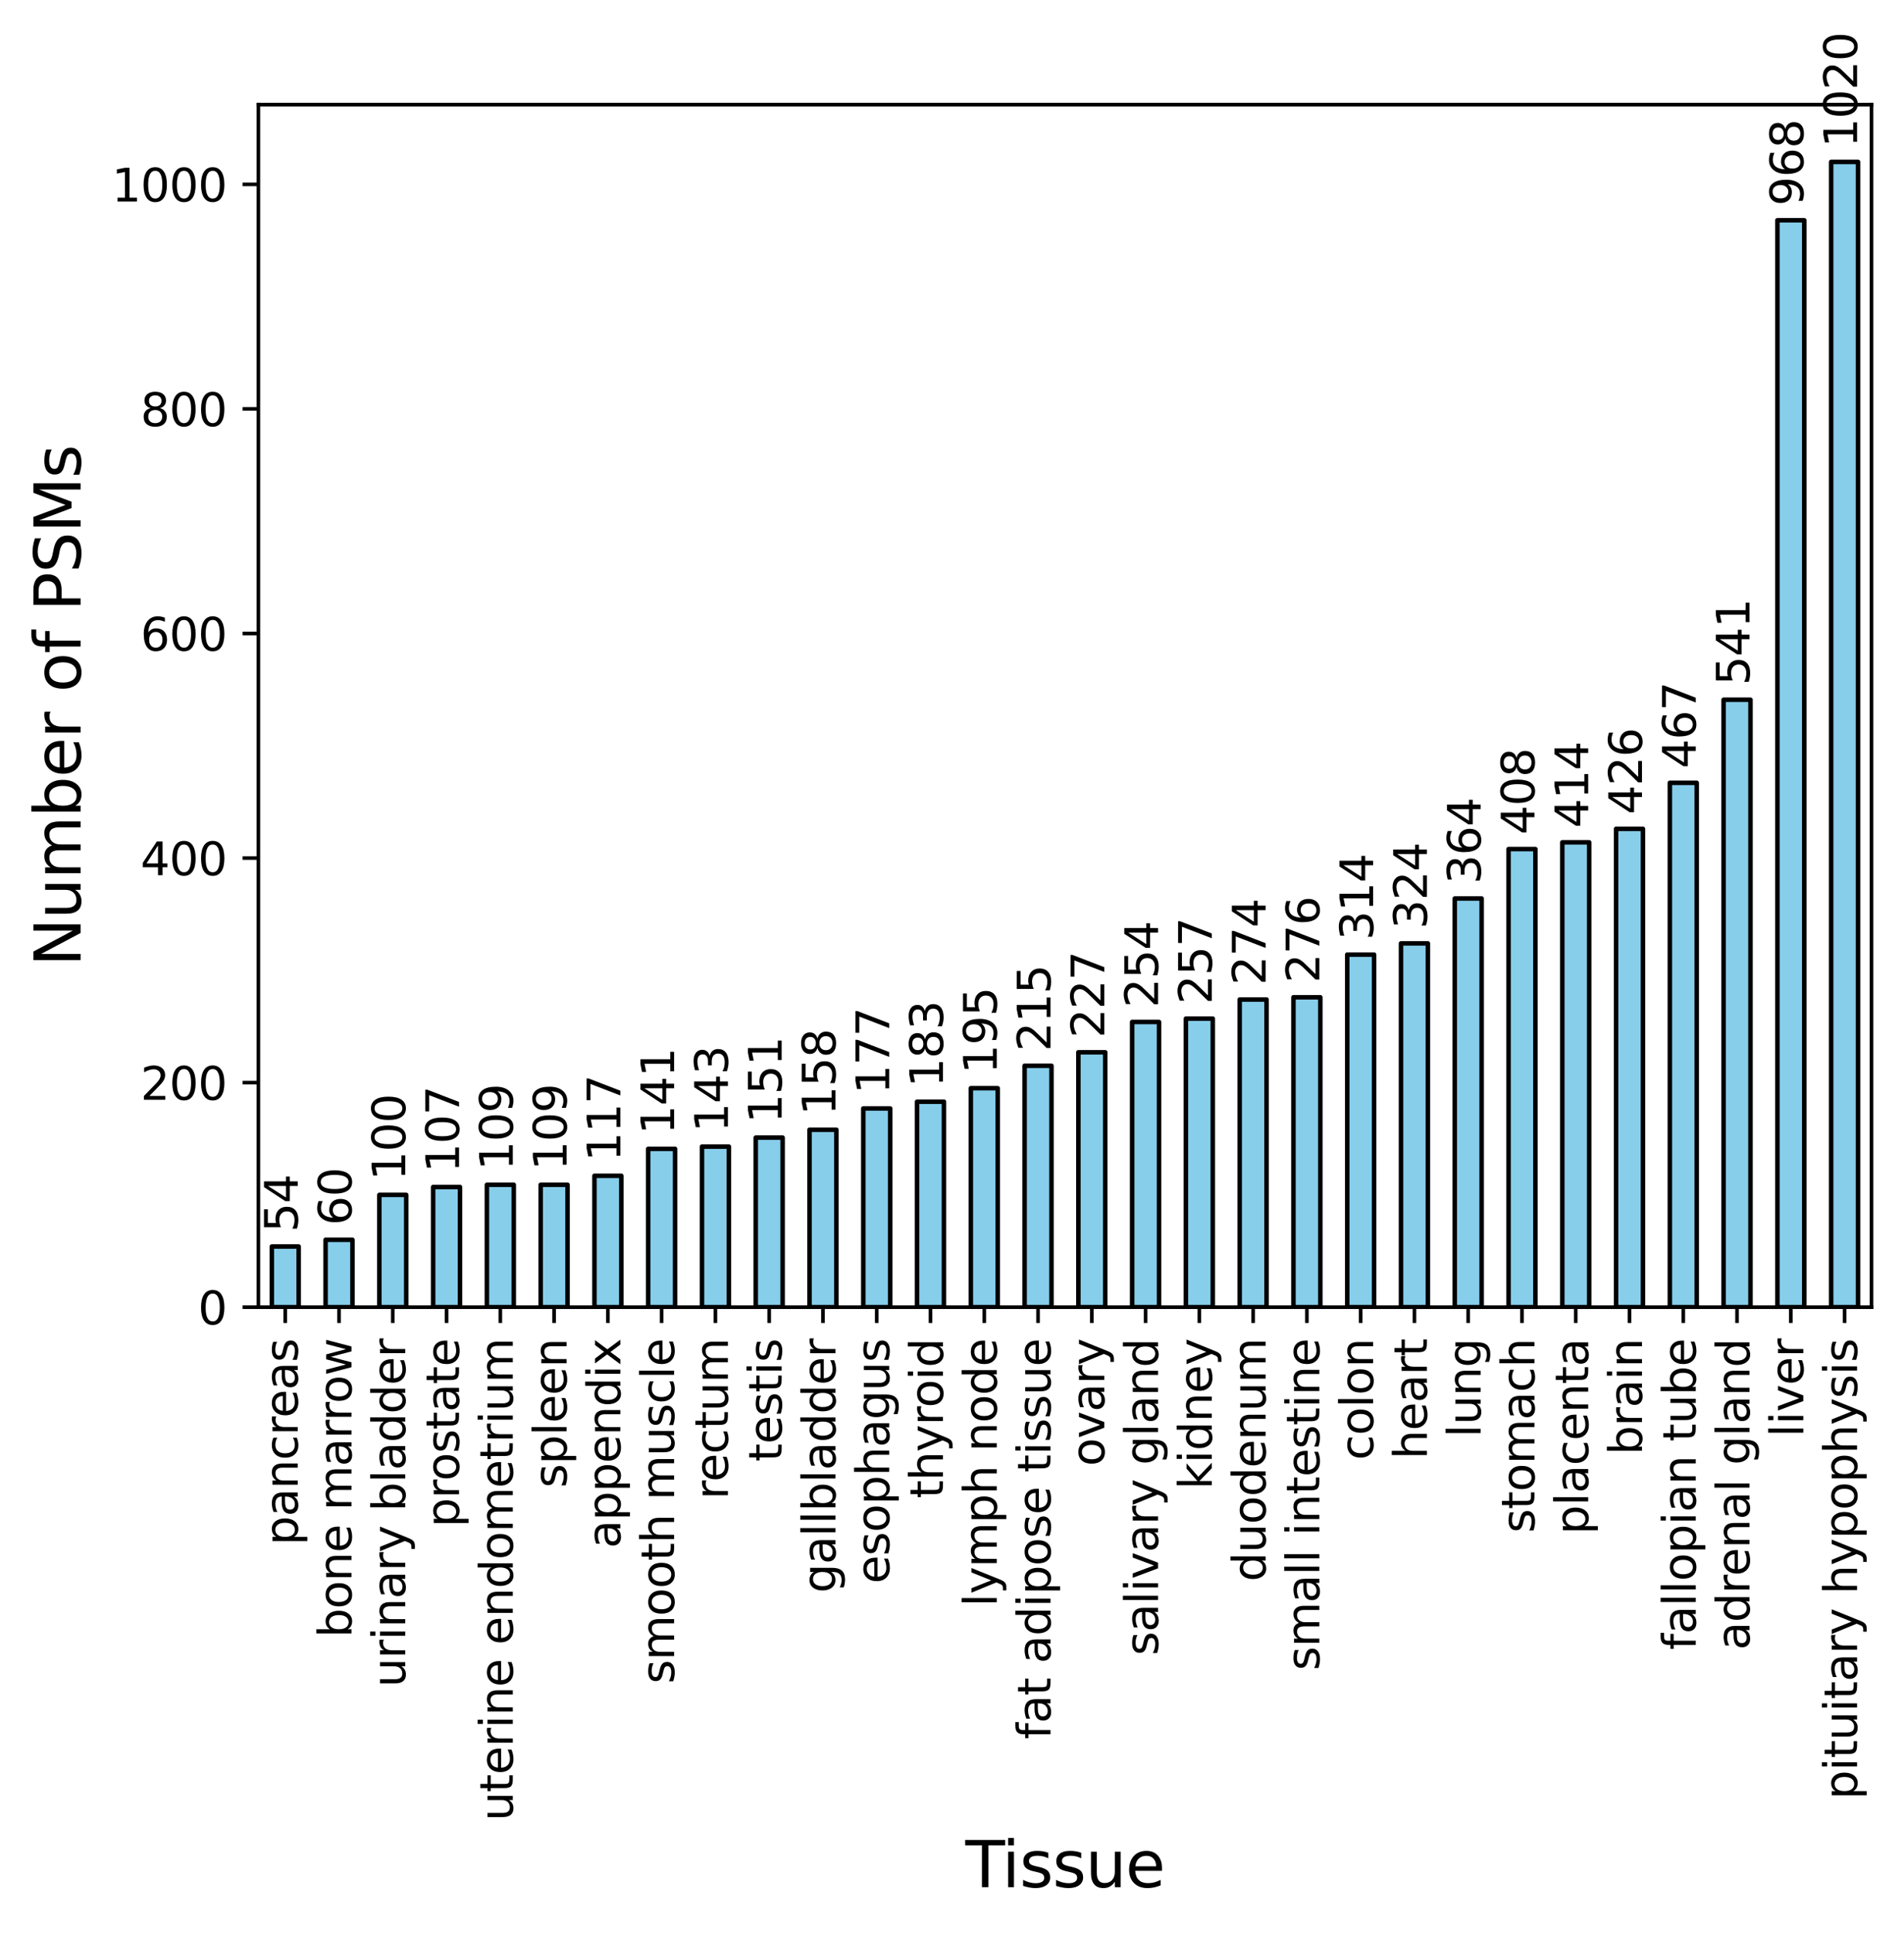 <?xml version="1.0" encoding="utf-8" standalone="no"?>
<!DOCTYPE svg PUBLIC "-//W3C//DTD SVG 1.1//EN"
  "http://www.w3.org/Graphics/SVG/1.1/DTD/svg11.dtd">
<svg xmlns:xlink="http://www.w3.org/1999/xlink" width="421.519pt" height="427.725pt" viewBox="0 0 421.519 427.725" xmlns="http://www.w3.org/2000/svg" version="1.1">
 <defs>
  <style type="text/css">*{stroke-linejoin: round; stroke-linecap: butt}</style>
 </defs>
 <g id="figure_1">
  <g id="patch_1">
   <path d="M 0 427.725 
L 421.519 427.725 
L 421.519 0 
L 0 0 
L 0 427.725 
z
" style="fill: none"/>
  </g>
  <g id="axes_1">
   <g id="patch_2">
    <path d="M 57.199 289.268 
L 414.319 289.268 
L 414.319 23.156 
L 57.199 23.156 
L 57.199 289.268 
z
" style="fill: none"/>
   </g>
   <g id="patch_3">
    <path d="M 60.175 289.268 
L 66.127 289.268 
L 66.127 275.851 
L 60.175 275.851 
z
" clip-path="url(#p455fc16b67)" style="fill: #87ceeb; stroke: #000000; stroke-linejoin: miter"/>
   </g>
   <g id="patch_4">
    <path d="M 72.079 289.268 
L 78.031 289.268 
L 78.031 274.36 
L 72.079 274.36 
z
" clip-path="url(#p455fc16b67)" style="fill: #87ceeb; stroke: #000000; stroke-linejoin: miter"/>
   </g>
   <g id="patch_5">
    <path d="M 83.983 289.268 
L 89.935 289.268 
L 89.935 264.421 
L 83.983 264.421 
z
" clip-path="url(#p455fc16b67)" style="fill: #87ceeb; stroke: #000000; stroke-linejoin: miter"/>
   </g>
   <g id="patch_6">
    <path d="M 95.887 289.268 
L 101.839 289.268 
L 101.839 262.682 
L 95.887 262.682 
z
" clip-path="url(#p455fc16b67)" style="fill: #87ceeb; stroke: #000000; stroke-linejoin: miter"/>
   </g>
   <g id="patch_7">
    <path d="M 107.791 289.268 
L 113.743 289.268 
L 113.743 262.185 
L 107.791 262.185 
z
" clip-path="url(#p455fc16b67)" style="fill: #87ceeb; stroke: #000000; stroke-linejoin: miter"/>
   </g>
   <g id="patch_8">
    <path d="M 119.695 289.268 
L 125.647 289.268 
L 125.647 262.185 
L 119.695 262.185 
z
" clip-path="url(#p455fc16b67)" style="fill: #87ceeb; stroke: #000000; stroke-linejoin: miter"/>
   </g>
   <g id="patch_9">
    <path d="M 131.599 289.268 
L 137.551 289.268 
L 137.551 260.197 
L 131.599 260.197 
z
" clip-path="url(#p455fc16b67)" style="fill: #87ceeb; stroke: #000000; stroke-linejoin: miter"/>
   </g>
   <g id="patch_10">
    <path d="M 143.503 289.268 
L 149.455 289.268 
L 149.455 254.234 
L 143.503 254.234 
z
" clip-path="url(#p455fc16b67)" style="fill: #87ceeb; stroke: #000000; stroke-linejoin: miter"/>
   </g>
   <g id="patch_11">
    <path d="M 155.407 289.268 
L 161.359 289.268 
L 161.359 253.737 
L 155.407 253.737 
z
" clip-path="url(#p455fc16b67)" style="fill: #87ceeb; stroke: #000000; stroke-linejoin: miter"/>
   </g>
   <g id="patch_12">
    <path d="M 167.311 289.268 
L 173.263 289.268 
L 173.263 251.749 
L 167.311 251.749 
z
" clip-path="url(#p455fc16b67)" style="fill: #87ceeb; stroke: #000000; stroke-linejoin: miter"/>
   </g>
   <g id="patch_13">
    <path d="M 179.215 289.268 
L 185.167 289.268 
L 185.167 250.01 
L 179.215 250.01 
z
" clip-path="url(#p455fc16b67)" style="fill: #87ceeb; stroke: #000000; stroke-linejoin: miter"/>
   </g>
   <g id="patch_14">
    <path d="M 191.119 289.268 
L 197.071 289.268 
L 197.071 245.289 
L 191.119 245.289 
z
" clip-path="url(#p455fc16b67)" style="fill: #87ceeb; stroke: #000000; stroke-linejoin: miter"/>
   </g>
   <g id="patch_15">
    <path d="M 203.023 289.268 
L 208.975 289.268 
L 208.975 243.798 
L 203.023 243.798 
z
" clip-path="url(#p455fc16b67)" style="fill: #87ceeb; stroke: #000000; stroke-linejoin: miter"/>
   </g>
   <g id="patch_16">
    <path d="M 214.927 289.268 
L 220.879 289.268 
L 220.879 240.816 
L 214.927 240.816 
z
" clip-path="url(#p455fc16b67)" style="fill: #87ceeb; stroke: #000000; stroke-linejoin: miter"/>
   </g>
   <g id="patch_17">
    <path d="M 226.831 289.268 
L 232.783 289.268 
L 232.783 235.847 
L 226.831 235.847 
z
" clip-path="url(#p455fc16b67)" style="fill: #87ceeb; stroke: #000000; stroke-linejoin: miter"/>
   </g>
   <g id="patch_18">
    <path d="M 238.735 289.268 
L 244.687 289.268 
L 244.687 232.865 
L 238.735 232.865 
z
" clip-path="url(#p455fc16b67)" style="fill: #87ceeb; stroke: #000000; stroke-linejoin: miter"/>
   </g>
   <g id="patch_19">
    <path d="M 250.639 289.268 
L 256.591 289.268 
L 256.591 226.157 
L 250.639 226.157 
z
" clip-path="url(#p455fc16b67)" style="fill: #87ceeb; stroke: #000000; stroke-linejoin: miter"/>
   </g>
   <g id="patch_20">
    <path d="M 262.543 289.268 
L 268.495 289.268 
L 268.495 225.411 
L 262.543 225.411 
z
" clip-path="url(#p455fc16b67)" style="fill: #87ceeb; stroke: #000000; stroke-linejoin: miter"/>
   </g>
   <g id="patch_21">
    <path d="M 274.447 289.268 
L 280.399 289.268 
L 280.399 221.187 
L 274.447 221.187 
z
" clip-path="url(#p455fc16b67)" style="fill: #87ceeb; stroke: #000000; stroke-linejoin: miter"/>
   </g>
   <g id="patch_22">
    <path d="M 286.351 289.268 
L 292.303 289.268 
L 292.303 220.69 
L 286.351 220.69 
z
" clip-path="url(#p455fc16b67)" style="fill: #87ceeb; stroke: #000000; stroke-linejoin: miter"/>
   </g>
   <g id="patch_23">
    <path d="M 298.255 289.268 
L 304.207 289.268 
L 304.207 211.248 
L 298.255 211.248 
z
" clip-path="url(#p455fc16b67)" style="fill: #87ceeb; stroke: #000000; stroke-linejoin: miter"/>
   </g>
   <g id="patch_24">
    <path d="M 310.159 289.268 
L 316.111 289.268 
L 316.111 208.764 
L 310.159 208.764 
z
" clip-path="url(#p455fc16b67)" style="fill: #87ceeb; stroke: #000000; stroke-linejoin: miter"/>
   </g>
   <g id="patch_25">
    <path d="M 322.063 289.268 
L 328.015 289.268 
L 328.015 198.825 
L 322.063 198.825 
z
" clip-path="url(#p455fc16b67)" style="fill: #87ceeb; stroke: #000000; stroke-linejoin: miter"/>
   </g>
   <g id="patch_26">
    <path d="M 333.967 289.268 
L 339.919 289.268 
L 339.919 187.892 
L 333.967 187.892 
z
" clip-path="url(#p455fc16b67)" style="fill: #87ceeb; stroke: #000000; stroke-linejoin: miter"/>
   </g>
   <g id="patch_27">
    <path d="M 345.871 289.268 
L 351.823 289.268 
L 351.823 186.401 
L 345.871 186.401 
z
" clip-path="url(#p455fc16b67)" style="fill: #87ceeb; stroke: #000000; stroke-linejoin: miter"/>
   </g>
   <g id="patch_28">
    <path d="M 357.775 289.268 
L 363.727 289.268 
L 363.727 183.42 
L 357.775 183.42 
z
" clip-path="url(#p455fc16b67)" style="fill: #87ceeb; stroke: #000000; stroke-linejoin: miter"/>
   </g>
   <g id="patch_29">
    <path d="M 369.679 289.268 
L 375.631 289.268 
L 375.631 173.232 
L 369.679 173.232 
z
" clip-path="url(#p455fc16b67)" style="fill: #87ceeb; stroke: #000000; stroke-linejoin: miter"/>
   </g>
   <g id="patch_30">
    <path d="M 381.583 289.268 
L 387.535 289.268 
L 387.535 154.846 
L 381.583 154.846 
z
" clip-path="url(#p455fc16b67)" style="fill: #87ceeb; stroke: #000000; stroke-linejoin: miter"/>
   </g>
   <g id="patch_31">
    <path d="M 393.487 289.268 
L 399.439 289.268 
L 399.439 48.749 
L 393.487 48.749 
z
" clip-path="url(#p455fc16b67)" style="fill: #87ceeb; stroke: #000000; stroke-linejoin: miter"/>
   </g>
   <g id="patch_32">
    <path d="M 405.391 289.268 
L 411.343 289.268 
L 411.343 35.828 
L 405.391 35.828 
z
" clip-path="url(#p455fc16b67)" style="fill: #87ceeb; stroke: #000000; stroke-linejoin: miter"/>
   </g>
   <g id="matplotlib.axis_1">
    <g id="xtick_1">
     <g id="line2d_1">
      <defs>
       <path id="m343bfae6bc" d="M 0 0 
L 0 3.5 
" style="stroke: #000000; stroke-width: 0.8"/>
      </defs>
      <g>
       <use xlink:href="#m343bfae6bc" x="63.151" y="289.268" style="stroke: #000000; stroke-width: 0.8"/>
      </g>
     </g>
     <g id="text_1">
      <!-- pancreas -->
      <g transform="translate(65.911 341.957) rotate(-90) scale(0.1 -0.1)">
       <defs>
        <path id="DejaVuSans-70" d="M 1159 525 
L 1159 -1331 
L 581 -1331 
L 581 3500 
L 1159 3500 
L 1159 2969 
Q 1341 3281 1617 3432 
Q 1894 3584 2278 3584 
Q 2916 3584 3314 3078 
Q 3713 2572 3713 1747 
Q 3713 922 3314 415 
Q 2916 -91 2278 -91 
Q 1894 -91 1617 61 
Q 1341 213 1159 525 
z
M 3116 1747 
Q 3116 2381 2855 2742 
Q 2594 3103 2138 3103 
Q 1681 3103 1420 2742 
Q 1159 2381 1159 1747 
Q 1159 1113 1420 752 
Q 1681 391 2138 391 
Q 2594 391 2855 752 
Q 3116 1113 3116 1747 
z
" transform="scale(0.016)"/>
        <path id="DejaVuSans-61" d="M 2194 1759 
Q 1497 1759 1228 1600 
Q 959 1441 959 1056 
Q 959 750 1161 570 
Q 1363 391 1709 391 
Q 2188 391 2477 730 
Q 2766 1069 2766 1631 
L 2766 1759 
L 2194 1759 
z
M 3341 1997 
L 3341 0 
L 2766 0 
L 2766 531 
Q 2569 213 2275 61 
Q 1981 -91 1556 -91 
Q 1019 -91 701 211 
Q 384 513 384 1019 
Q 384 1609 779 1909 
Q 1175 2209 1959 2209 
L 2766 2209 
L 2766 2266 
Q 2766 2663 2505 2880 
Q 2244 3097 1772 3097 
Q 1472 3097 1187 3025 
Q 903 2953 641 2809 
L 641 3341 
Q 956 3463 1253 3523 
Q 1550 3584 1831 3584 
Q 2591 3584 2966 3190 
Q 3341 2797 3341 1997 
z
" transform="scale(0.016)"/>
        <path id="DejaVuSans-6e" d="M 3513 2113 
L 3513 0 
L 2938 0 
L 2938 2094 
Q 2938 2591 2744 2837 
Q 2550 3084 2163 3084 
Q 1697 3084 1428 2787 
Q 1159 2491 1159 1978 
L 1159 0 
L 581 0 
L 581 3500 
L 1159 3500 
L 1159 2956 
Q 1366 3272 1645 3428 
Q 1925 3584 2291 3584 
Q 2894 3584 3203 3211 
Q 3513 2838 3513 2113 
z
" transform="scale(0.016)"/>
        <path id="DejaVuSans-63" d="M 3122 3366 
L 3122 2828 
Q 2878 2963 2633 3030 
Q 2388 3097 2138 3097 
Q 1578 3097 1268 2742 
Q 959 2388 959 1747 
Q 959 1106 1268 751 
Q 1578 397 2138 397 
Q 2388 397 2633 464 
Q 2878 531 3122 666 
L 3122 134 
Q 2881 22 2623 -34 
Q 2366 -91 2075 -91 
Q 1284 -91 818 406 
Q 353 903 353 1747 
Q 353 2603 823 3093 
Q 1294 3584 2113 3584 
Q 2378 3584 2631 3529 
Q 2884 3475 3122 3366 
z
" transform="scale(0.016)"/>
        <path id="DejaVuSans-72" d="M 2631 2963 
Q 2534 3019 2420 3045 
Q 2306 3072 2169 3072 
Q 1681 3072 1420 2755 
Q 1159 2438 1159 1844 
L 1159 0 
L 581 0 
L 581 3500 
L 1159 3500 
L 1159 2956 
Q 1341 3275 1631 3429 
Q 1922 3584 2338 3584 
Q 2397 3584 2469 3576 
Q 2541 3569 2628 3553 
L 2631 2963 
z
" transform="scale(0.016)"/>
        <path id="DejaVuSans-65" d="M 3597 1894 
L 3597 1613 
L 953 1613 
Q 991 1019 1311 708 
Q 1631 397 2203 397 
Q 2534 397 2845 478 
Q 3156 559 3463 722 
L 3463 178 
Q 3153 47 2828 -22 
Q 2503 -91 2169 -91 
Q 1331 -91 842 396 
Q 353 884 353 1716 
Q 353 2575 817 3079 
Q 1281 3584 2069 3584 
Q 2775 3584 3186 3129 
Q 3597 2675 3597 1894 
z
M 3022 2063 
Q 3016 2534 2758 2815 
Q 2500 3097 2075 3097 
Q 1594 3097 1305 2825 
Q 1016 2553 972 2059 
L 3022 2063 
z
" transform="scale(0.016)"/>
        <path id="DejaVuSans-73" d="M 2834 3397 
L 2834 2853 
Q 2591 2978 2328 3040 
Q 2066 3103 1784 3103 
Q 1356 3103 1142 2972 
Q 928 2841 928 2578 
Q 928 2378 1081 2264 
Q 1234 2150 1697 2047 
L 1894 2003 
Q 2506 1872 2764 1633 
Q 3022 1394 3022 966 
Q 3022 478 2636 193 
Q 2250 -91 1575 -91 
Q 1294 -91 989 -36 
Q 684 19 347 128 
L 347 722 
Q 666 556 975 473 
Q 1284 391 1588 391 
Q 1994 391 2212 530 
Q 2431 669 2431 922 
Q 2431 1156 2273 1281 
Q 2116 1406 1581 1522 
L 1381 1569 
Q 847 1681 609 1914 
Q 372 2147 372 2553 
Q 372 3047 722 3315 
Q 1072 3584 1716 3584 
Q 2034 3584 2315 3537 
Q 2597 3491 2834 3397 
z
" transform="scale(0.016)"/>
       </defs>
       <use xlink:href="#DejaVuSans-70"/>
       <use xlink:href="#DejaVuSans-61" x="63.477"/>
       <use xlink:href="#DejaVuSans-6e" x="124.756"/>
       <use xlink:href="#DejaVuSans-63" x="188.135"/>
       <use xlink:href="#DejaVuSans-72" x="243.115"/>
       <use xlink:href="#DejaVuSans-65" x="281.979"/>
       <use xlink:href="#DejaVuSans-61" x="343.502"/>
       <use xlink:href="#DejaVuSans-73" x="404.781"/>
      </g>
     </g>
    </g>
    <g id="xtick_2">
     <g id="line2d_2">
      <g>
       <use xlink:href="#m343bfae6bc" x="75.055" y="289.268" style="stroke: #000000; stroke-width: 0.8"/>
      </g>
     </g>
     <g id="text_2">
      <!-- bone marrow -->
      <g transform="translate(77.815 362.392) rotate(-90) scale(0.1 -0.1)">
       <defs>
        <path id="DejaVuSans-62" d="M 3116 1747 
Q 3116 2381 2855 2742 
Q 2594 3103 2138 3103 
Q 1681 3103 1420 2742 
Q 1159 2381 1159 1747 
Q 1159 1113 1420 752 
Q 1681 391 2138 391 
Q 2594 391 2855 752 
Q 3116 1113 3116 1747 
z
M 1159 2969 
Q 1341 3281 1617 3432 
Q 1894 3584 2278 3584 
Q 2916 3584 3314 3078 
Q 3713 2572 3713 1747 
Q 3713 922 3314 415 
Q 2916 -91 2278 -91 
Q 1894 -91 1617 61 
Q 1341 213 1159 525 
L 1159 0 
L 581 0 
L 581 4863 
L 1159 4863 
L 1159 2969 
z
" transform="scale(0.016)"/>
        <path id="DejaVuSans-6f" d="M 1959 3097 
Q 1497 3097 1228 2736 
Q 959 2375 959 1747 
Q 959 1119 1226 758 
Q 1494 397 1959 397 
Q 2419 397 2687 759 
Q 2956 1122 2956 1747 
Q 2956 2369 2687 2733 
Q 2419 3097 1959 3097 
z
M 1959 3584 
Q 2709 3584 3137 3096 
Q 3566 2609 3566 1747 
Q 3566 888 3137 398 
Q 2709 -91 1959 -91 
Q 1206 -91 779 398 
Q 353 888 353 1747 
Q 353 2609 779 3096 
Q 1206 3584 1959 3584 
z
" transform="scale(0.016)"/>
        <path id="DejaVuSans-20" transform="scale(0.016)"/>
        <path id="DejaVuSans-6d" d="M 3328 2828 
Q 3544 3216 3844 3400 
Q 4144 3584 4550 3584 
Q 5097 3584 5394 3201 
Q 5691 2819 5691 2113 
L 5691 0 
L 5113 0 
L 5113 2094 
Q 5113 2597 4934 2840 
Q 4756 3084 4391 3084 
Q 3944 3084 3684 2787 
Q 3425 2491 3425 1978 
L 3425 0 
L 2847 0 
L 2847 2094 
Q 2847 2600 2669 2842 
Q 2491 3084 2119 3084 
Q 1678 3084 1418 2786 
Q 1159 2488 1159 1978 
L 1159 0 
L 581 0 
L 581 3500 
L 1159 3500 
L 1159 2956 
Q 1356 3278 1631 3431 
Q 1906 3584 2284 3584 
Q 2666 3584 2933 3390 
Q 3200 3197 3328 2828 
z
" transform="scale(0.016)"/>
        <path id="DejaVuSans-77" d="M 269 3500 
L 844 3500 
L 1563 769 
L 2278 3500 
L 2956 3500 
L 3675 769 
L 4391 3500 
L 4966 3500 
L 4050 0 
L 3372 0 
L 2619 2869 
L 1863 0 
L 1184 0 
L 269 3500 
z
" transform="scale(0.016)"/>
       </defs>
       <use xlink:href="#DejaVuSans-62"/>
       <use xlink:href="#DejaVuSans-6f" x="63.477"/>
       <use xlink:href="#DejaVuSans-6e" x="124.658"/>
       <use xlink:href="#DejaVuSans-65" x="188.037"/>
       <use xlink:href="#DejaVuSans-20" x="249.561"/>
       <use xlink:href="#DejaVuSans-6d" x="281.348"/>
       <use xlink:href="#DejaVuSans-61" x="378.76"/>
       <use xlink:href="#DejaVuSans-72" x="440.039"/>
       <use xlink:href="#DejaVuSans-72" x="479.402"/>
       <use xlink:href="#DejaVuSans-6f" x="518.266"/>
       <use xlink:href="#DejaVuSans-77" x="579.447"/>
      </g>
     </g>
    </g>
    <g id="xtick_3">
     <g id="line2d_3">
      <g>
       <use xlink:href="#m343bfae6bc" x="86.959" y="289.268" style="stroke: #000000; stroke-width: 0.8"/>
      </g>
     </g>
     <g id="text_3">
      <!-- urinary bladder -->
      <g transform="translate(89.719 373.384) rotate(-90) scale(0.1 -0.1)">
       <defs>
        <path id="DejaVuSans-75" d="M 544 1381 
L 544 3500 
L 1119 3500 
L 1119 1403 
Q 1119 906 1312 657 
Q 1506 409 1894 409 
Q 2359 409 2629 706 
Q 2900 1003 2900 1516 
L 2900 3500 
L 3475 3500 
L 3475 0 
L 2900 0 
L 2900 538 
Q 2691 219 2414 64 
Q 2138 -91 1772 -91 
Q 1169 -91 856 284 
Q 544 659 544 1381 
z
M 1991 3584 
L 1991 3584 
z
" transform="scale(0.016)"/>
        <path id="DejaVuSans-69" d="M 603 3500 
L 1178 3500 
L 1178 0 
L 603 0 
L 603 3500 
z
M 603 4863 
L 1178 4863 
L 1178 4134 
L 603 4134 
L 603 4863 
z
" transform="scale(0.016)"/>
        <path id="DejaVuSans-79" d="M 2059 -325 
Q 1816 -950 1584 -1140 
Q 1353 -1331 966 -1331 
L 506 -1331 
L 506 -850 
L 844 -850 
Q 1081 -850 1212 -737 
Q 1344 -625 1503 -206 
L 1606 56 
L 191 3500 
L 800 3500 
L 1894 763 
L 2988 3500 
L 3597 3500 
L 2059 -325 
z
" transform="scale(0.016)"/>
        <path id="DejaVuSans-6c" d="M 603 4863 
L 1178 4863 
L 1178 0 
L 603 0 
L 603 4863 
z
" transform="scale(0.016)"/>
        <path id="DejaVuSans-64" d="M 2906 2969 
L 2906 4863 
L 3481 4863 
L 3481 0 
L 2906 0 
L 2906 525 
Q 2725 213 2448 61 
Q 2172 -91 1784 -91 
Q 1150 -91 751 415 
Q 353 922 353 1747 
Q 353 2572 751 3078 
Q 1150 3584 1784 3584 
Q 2172 3584 2448 3432 
Q 2725 3281 2906 2969 
z
M 947 1747 
Q 947 1113 1208 752 
Q 1469 391 1925 391 
Q 2381 391 2643 752 
Q 2906 1113 2906 1747 
Q 2906 2381 2643 2742 
Q 2381 3103 1925 3103 
Q 1469 3103 1208 2742 
Q 947 2381 947 1747 
z
" transform="scale(0.016)"/>
       </defs>
       <use xlink:href="#DejaVuSans-75"/>
       <use xlink:href="#DejaVuSans-72" x="63.379"/>
       <use xlink:href="#DejaVuSans-69" x="104.492"/>
       <use xlink:href="#DejaVuSans-6e" x="132.275"/>
       <use xlink:href="#DejaVuSans-61" x="195.654"/>
       <use xlink:href="#DejaVuSans-72" x="256.934"/>
       <use xlink:href="#DejaVuSans-79" x="298.047"/>
       <use xlink:href="#DejaVuSans-20" x="357.227"/>
       <use xlink:href="#DejaVuSans-62" x="389.014"/>
       <use xlink:href="#DejaVuSans-6c" x="452.49"/>
       <use xlink:href="#DejaVuSans-61" x="480.273"/>
       <use xlink:href="#DejaVuSans-64" x="541.553"/>
       <use xlink:href="#DejaVuSans-64" x="605.029"/>
       <use xlink:href="#DejaVuSans-65" x="668.506"/>
       <use xlink:href="#DejaVuSans-72" x="730.029"/>
      </g>
     </g>
    </g>
    <g id="xtick_4">
     <g id="line2d_4">
      <g>
       <use xlink:href="#m343bfae6bc" x="98.863" y="289.268" style="stroke: #000000; stroke-width: 0.8"/>
      </g>
     </g>
     <g id="text_4">
      <!-- prostate -->
      <g transform="translate(101.623 337.952) rotate(-90) scale(0.1 -0.1)">
       <defs>
        <path id="DejaVuSans-74" d="M 1172 4494 
L 1172 3500 
L 2356 3500 
L 2356 3053 
L 1172 3053 
L 1172 1153 
Q 1172 725 1289 603 
Q 1406 481 1766 481 
L 2356 481 
L 2356 0 
L 1766 0 
Q 1100 0 847 248 
Q 594 497 594 1153 
L 594 3053 
L 172 3053 
L 172 3500 
L 594 3500 
L 594 4494 
L 1172 4494 
z
" transform="scale(0.016)"/>
       </defs>
       <use xlink:href="#DejaVuSans-70"/>
       <use xlink:href="#DejaVuSans-72" x="63.477"/>
       <use xlink:href="#DejaVuSans-6f" x="102.34"/>
       <use xlink:href="#DejaVuSans-73" x="163.521"/>
       <use xlink:href="#DejaVuSans-74" x="215.621"/>
       <use xlink:href="#DejaVuSans-61" x="254.83"/>
       <use xlink:href="#DejaVuSans-74" x="316.109"/>
       <use xlink:href="#DejaVuSans-65" x="355.318"/>
      </g>
     </g>
    </g>
    <g id="xtick_5">
     <g id="line2d_5">
      <g>
       <use xlink:href="#m343bfae6bc" x="110.767" y="289.268" style="stroke: #000000; stroke-width: 0.8"/>
      </g>
     </g>
     <g id="text_5">
      <!-- uterine endometrium -->
      <g transform="translate(113.527 402.976) rotate(-90) scale(0.1 -0.1)">
       <use xlink:href="#DejaVuSans-75"/>
       <use xlink:href="#DejaVuSans-74" x="63.379"/>
       <use xlink:href="#DejaVuSans-65" x="102.588"/>
       <use xlink:href="#DejaVuSans-72" x="164.111"/>
       <use xlink:href="#DejaVuSans-69" x="205.225"/>
       <use xlink:href="#DejaVuSans-6e" x="233.008"/>
       <use xlink:href="#DejaVuSans-65" x="296.387"/>
       <use xlink:href="#DejaVuSans-20" x="357.91"/>
       <use xlink:href="#DejaVuSans-65" x="389.697"/>
       <use xlink:href="#DejaVuSans-6e" x="451.221"/>
       <use xlink:href="#DejaVuSans-64" x="514.6"/>
       <use xlink:href="#DejaVuSans-6f" x="578.076"/>
       <use xlink:href="#DejaVuSans-6d" x="639.258"/>
       <use xlink:href="#DejaVuSans-65" x="736.67"/>
       <use xlink:href="#DejaVuSans-74" x="798.193"/>
       <use xlink:href="#DejaVuSans-72" x="837.402"/>
       <use xlink:href="#DejaVuSans-69" x="878.516"/>
       <use xlink:href="#DejaVuSans-75" x="906.299"/>
       <use xlink:href="#DejaVuSans-6d" x="969.678"/>
      </g>
     </g>
    </g>
    <g id="xtick_6">
     <g id="line2d_6">
      <g>
       <use xlink:href="#m343bfae6bc" x="122.671" y="289.268" style="stroke: #000000; stroke-width: 0.8"/>
      </g>
     </g>
     <g id="text_6">
      <!-- spleen -->
      <g transform="translate(125.431 329.248) rotate(-90) scale(0.1 -0.1)">
       <use xlink:href="#DejaVuSans-73"/>
       <use xlink:href="#DejaVuSans-70" x="52.1"/>
       <use xlink:href="#DejaVuSans-6c" x="115.576"/>
       <use xlink:href="#DejaVuSans-65" x="143.359"/>
       <use xlink:href="#DejaVuSans-65" x="204.883"/>
       <use xlink:href="#DejaVuSans-6e" x="266.406"/>
      </g>
     </g>
    </g>
    <g id="xtick_7">
     <g id="line2d_7">
      <g>
       <use xlink:href="#m343bfae6bc" x="134.575" y="289.268" style="stroke: #000000; stroke-width: 0.8"/>
      </g>
     </g>
     <g id="text_7">
      <!-- appendix -->
      <g transform="translate(137.335 342.629) rotate(-90) scale(0.1 -0.1)">
       <defs>
        <path id="DejaVuSans-78" d="M 3513 3500 
L 2247 1797 
L 3578 0 
L 2900 0 
L 1881 1375 
L 863 0 
L 184 0 
L 1544 1831 
L 300 3500 
L 978 3500 
L 1906 2253 
L 2834 3500 
L 3513 3500 
z
" transform="scale(0.016)"/>
       </defs>
       <use xlink:href="#DejaVuSans-61"/>
       <use xlink:href="#DejaVuSans-70" x="61.279"/>
       <use xlink:href="#DejaVuSans-70" x="124.756"/>
       <use xlink:href="#DejaVuSans-65" x="188.232"/>
       <use xlink:href="#DejaVuSans-6e" x="249.756"/>
       <use xlink:href="#DejaVuSans-64" x="313.135"/>
       <use xlink:href="#DejaVuSans-69" x="376.611"/>
       <use xlink:href="#DejaVuSans-78" x="404.395"/>
      </g>
     </g>
    </g>
    <g id="xtick_8">
     <g id="line2d_8">
      <g>
       <use xlink:href="#m343bfae6bc" x="146.479" y="289.268" style="stroke: #000000; stroke-width: 0.8"/>
      </g>
     </g>
     <g id="text_8">
      <!-- smooth muscle -->
      <g transform="translate(149.239 372.609) rotate(-90) scale(0.1 -0.1)">
       <defs>
        <path id="DejaVuSans-68" d="M 3513 2113 
L 3513 0 
L 2938 0 
L 2938 2094 
Q 2938 2591 2744 2837 
Q 2550 3084 2163 3084 
Q 1697 3084 1428 2787 
Q 1159 2491 1159 1978 
L 1159 0 
L 581 0 
L 581 4863 
L 1159 4863 
L 1159 2956 
Q 1366 3272 1645 3428 
Q 1925 3584 2291 3584 
Q 2894 3584 3203 3211 
Q 3513 2838 3513 2113 
z
" transform="scale(0.016)"/>
       </defs>
       <use xlink:href="#DejaVuSans-73"/>
       <use xlink:href="#DejaVuSans-6d" x="52.1"/>
       <use xlink:href="#DejaVuSans-6f" x="149.512"/>
       <use xlink:href="#DejaVuSans-6f" x="210.693"/>
       <use xlink:href="#DejaVuSans-74" x="271.875"/>
       <use xlink:href="#DejaVuSans-68" x="311.084"/>
       <use xlink:href="#DejaVuSans-20" x="374.463"/>
       <use xlink:href="#DejaVuSans-6d" x="406.25"/>
       <use xlink:href="#DejaVuSans-75" x="503.662"/>
       <use xlink:href="#DejaVuSans-73" x="567.041"/>
       <use xlink:href="#DejaVuSans-63" x="619.141"/>
       <use xlink:href="#DejaVuSans-6c" x="674.121"/>
       <use xlink:href="#DejaVuSans-65" x="701.904"/>
      </g>
     </g>
    </g>
    <g id="xtick_9">
     <g id="line2d_9">
      <g>
       <use xlink:href="#m343bfae6bc" x="158.383" y="289.268" style="stroke: #000000; stroke-width: 0.8"/>
      </g>
     </g>
     <g id="text_9">
      <!-- rectum -->
      <g transform="translate(161.143 331.804) rotate(-90) scale(0.1 -0.1)">
       <use xlink:href="#DejaVuSans-72"/>
       <use xlink:href="#DejaVuSans-65" x="38.863"/>
       <use xlink:href="#DejaVuSans-63" x="100.387"/>
       <use xlink:href="#DejaVuSans-74" x="155.367"/>
       <use xlink:href="#DejaVuSans-75" x="194.576"/>
       <use xlink:href="#DejaVuSans-6d" x="257.955"/>
      </g>
     </g>
    </g>
    <g id="xtick_10">
     <g id="line2d_10">
      <g>
       <use xlink:href="#m343bfae6bc" x="170.287" y="289.268" style="stroke: #000000; stroke-width: 0.8"/>
      </g>
     </g>
     <g id="text_10">
      <!-- testis -->
      <g transform="translate(173.047 323.459) rotate(-90) scale(0.1 -0.1)">
       <use xlink:href="#DejaVuSans-74"/>
       <use xlink:href="#DejaVuSans-65" x="39.209"/>
       <use xlink:href="#DejaVuSans-73" x="100.732"/>
       <use xlink:href="#DejaVuSans-74" x="152.832"/>
       <use xlink:href="#DejaVuSans-69" x="192.041"/>
       <use xlink:href="#DejaVuSans-73" x="219.824"/>
      </g>
     </g>
    </g>
    <g id="xtick_11">
     <g id="line2d_11">
      <g>
       <use xlink:href="#m343bfae6bc" x="182.191" y="289.268" style="stroke: #000000; stroke-width: 0.8"/>
      </g>
     </g>
     <g id="text_11">
      <!-- gallbladder -->
      <g transform="translate(184.951 352.517) rotate(-90) scale(0.1 -0.1)">
       <defs>
        <path id="DejaVuSans-67" d="M 2906 1791 
Q 2906 2416 2648 2759 
Q 2391 3103 1925 3103 
Q 1463 3103 1205 2759 
Q 947 2416 947 1791 
Q 947 1169 1205 825 
Q 1463 481 1925 481 
Q 2391 481 2648 825 
Q 2906 1169 2906 1791 
z
M 3481 434 
Q 3481 -459 3084 -895 
Q 2688 -1331 1869 -1331 
Q 1566 -1331 1297 -1286 
Q 1028 -1241 775 -1147 
L 775 -588 
Q 1028 -725 1275 -790 
Q 1522 -856 1778 -856 
Q 2344 -856 2625 -561 
Q 2906 -266 2906 331 
L 2906 616 
Q 2728 306 2450 153 
Q 2172 0 1784 0 
Q 1141 0 747 490 
Q 353 981 353 1791 
Q 353 2603 747 3093 
Q 1141 3584 1784 3584 
Q 2172 3584 2450 3431 
Q 2728 3278 2906 2969 
L 2906 3500 
L 3481 3500 
L 3481 434 
z
" transform="scale(0.016)"/>
       </defs>
       <use xlink:href="#DejaVuSans-67"/>
       <use xlink:href="#DejaVuSans-61" x="63.477"/>
       <use xlink:href="#DejaVuSans-6c" x="124.756"/>
       <use xlink:href="#DejaVuSans-6c" x="152.539"/>
       <use xlink:href="#DejaVuSans-62" x="180.322"/>
       <use xlink:href="#DejaVuSans-6c" x="243.799"/>
       <use xlink:href="#DejaVuSans-61" x="271.582"/>
       <use xlink:href="#DejaVuSans-64" x="332.861"/>
       <use xlink:href="#DejaVuSans-64" x="396.338"/>
       <use xlink:href="#DejaVuSans-65" x="459.814"/>
       <use xlink:href="#DejaVuSans-72" x="521.338"/>
      </g>
     </g>
    </g>
    <g id="xtick_12">
     <g id="line2d_12">
      <g>
       <use xlink:href="#m343bfae6bc" x="194.095" y="289.268" style="stroke: #000000; stroke-width: 0.8"/>
      </g>
     </g>
     <g id="text_12">
      <!-- esophagus -->
      <g transform="translate(196.855 350.459) rotate(-90) scale(0.1 -0.1)">
       <use xlink:href="#DejaVuSans-65"/>
       <use xlink:href="#DejaVuSans-73" x="61.523"/>
       <use xlink:href="#DejaVuSans-6f" x="113.623"/>
       <use xlink:href="#DejaVuSans-70" x="174.805"/>
       <use xlink:href="#DejaVuSans-68" x="238.281"/>
       <use xlink:href="#DejaVuSans-61" x="301.66"/>
       <use xlink:href="#DejaVuSans-67" x="362.939"/>
       <use xlink:href="#DejaVuSans-75" x="426.416"/>
       <use xlink:href="#DejaVuSans-73" x="489.795"/>
      </g>
     </g>
    </g>
    <g id="xtick_13">
     <g id="line2d_13">
      <g>
       <use xlink:href="#m343bfae6bc" x="205.999" y="289.268" style="stroke: #000000; stroke-width: 0.8"/>
      </g>
     </g>
     <g id="text_13">
      <!-- thyroid -->
      <g transform="translate(208.759 331.576) rotate(-90) scale(0.1 -0.1)">
       <use xlink:href="#DejaVuSans-74"/>
       <use xlink:href="#DejaVuSans-68" x="39.209"/>
       <use xlink:href="#DejaVuSans-79" x="102.588"/>
       <use xlink:href="#DejaVuSans-72" x="161.768"/>
       <use xlink:href="#DejaVuSans-6f" x="200.631"/>
       <use xlink:href="#DejaVuSans-69" x="261.812"/>
       <use xlink:href="#DejaVuSans-64" x="289.596"/>
      </g>
     </g>
    </g>
    <g id="xtick_14">
     <g id="line2d_14">
      <g>
       <use xlink:href="#m343bfae6bc" x="217.903" y="289.268" style="stroke: #000000; stroke-width: 0.8"/>
      </g>
     </g>
     <g id="text_14">
      <!-- lymph node -->
      <g transform="translate(220.663 355.527) rotate(-90) scale(0.1 -0.1)">
       <use xlink:href="#DejaVuSans-6c"/>
       <use xlink:href="#DejaVuSans-79" x="27.783"/>
       <use xlink:href="#DejaVuSans-6d" x="86.963"/>
       <use xlink:href="#DejaVuSans-70" x="184.375"/>
       <use xlink:href="#DejaVuSans-68" x="247.852"/>
       <use xlink:href="#DejaVuSans-20" x="311.23"/>
       <use xlink:href="#DejaVuSans-6e" x="343.018"/>
       <use xlink:href="#DejaVuSans-6f" x="406.396"/>
       <use xlink:href="#DejaVuSans-64" x="467.578"/>
       <use xlink:href="#DejaVuSans-65" x="531.055"/>
      </g>
     </g>
    </g>
    <g id="xtick_15">
     <g id="line2d_15">
      <g>
       <use xlink:href="#m343bfae6bc" x="229.807" y="289.268" style="stroke: #000000; stroke-width: 0.8"/>
      </g>
     </g>
     <g id="text_15">
      <!-- fat adipose tissue -->
      <g transform="translate(232.567 384.885) rotate(-90) scale(0.1 -0.1)">
       <defs>
        <path id="DejaVuSans-66" d="M 2375 4863 
L 2375 4384 
L 1825 4384 
Q 1516 4384 1395 4259 
Q 1275 4134 1275 3809 
L 1275 3500 
L 2222 3500 
L 2222 3053 
L 1275 3053 
L 1275 0 
L 697 0 
L 697 3053 
L 147 3053 
L 147 3500 
L 697 3500 
L 697 3744 
Q 697 4328 969 4595 
Q 1241 4863 1831 4863 
L 2375 4863 
z
" transform="scale(0.016)"/>
       </defs>
       <use xlink:href="#DejaVuSans-66"/>
       <use xlink:href="#DejaVuSans-61" x="35.205"/>
       <use xlink:href="#DejaVuSans-74" x="96.484"/>
       <use xlink:href="#DejaVuSans-20" x="135.693"/>
       <use xlink:href="#DejaVuSans-61" x="167.48"/>
       <use xlink:href="#DejaVuSans-64" x="228.76"/>
       <use xlink:href="#DejaVuSans-69" x="292.236"/>
       <use xlink:href="#DejaVuSans-70" x="320.02"/>
       <use xlink:href="#DejaVuSans-6f" x="383.496"/>
       <use xlink:href="#DejaVuSans-73" x="444.678"/>
       <use xlink:href="#DejaVuSans-65" x="496.777"/>
       <use xlink:href="#DejaVuSans-20" x="558.301"/>
       <use xlink:href="#DejaVuSans-74" x="590.088"/>
       <use xlink:href="#DejaVuSans-69" x="629.297"/>
       <use xlink:href="#DejaVuSans-73" x="657.08"/>
       <use xlink:href="#DejaVuSans-73" x="709.18"/>
       <use xlink:href="#DejaVuSans-75" x="761.279"/>
       <use xlink:href="#DejaVuSans-65" x="824.658"/>
      </g>
     </g>
    </g>
    <g id="xtick_16">
     <g id="line2d_16">
      <g>
       <use xlink:href="#m343bfae6bc" x="241.711" y="289.268" style="stroke: #000000; stroke-width: 0.8"/>
      </g>
     </g>
     <g id="text_16">
      <!-- ovary -->
      <g transform="translate(244.471 324.463) rotate(-90) scale(0.1 -0.1)">
       <defs>
        <path id="DejaVuSans-76" d="M 191 3500 
L 800 3500 
L 1894 563 
L 2988 3500 
L 3597 3500 
L 2284 0 
L 1503 0 
L 191 3500 
z
" transform="scale(0.016)"/>
       </defs>
       <use xlink:href="#DejaVuSans-6f"/>
       <use xlink:href="#DejaVuSans-76" x="61.182"/>
       <use xlink:href="#DejaVuSans-61" x="120.361"/>
       <use xlink:href="#DejaVuSans-72" x="181.641"/>
       <use xlink:href="#DejaVuSans-79" x="222.754"/>
      </g>
     </g>
    </g>
    <g id="xtick_17">
     <g id="line2d_17">
      <g>
       <use xlink:href="#m343bfae6bc" x="253.615" y="289.268" style="stroke: #000000; stroke-width: 0.8"/>
      </g>
     </g>
     <g id="text_17">
      <!-- salivary gland -->
      <g transform="translate(256.375 366.357) rotate(-90) scale(0.1 -0.1)">
       <use xlink:href="#DejaVuSans-73"/>
       <use xlink:href="#DejaVuSans-61" x="52.1"/>
       <use xlink:href="#DejaVuSans-6c" x="113.379"/>
       <use xlink:href="#DejaVuSans-69" x="141.162"/>
       <use xlink:href="#DejaVuSans-76" x="168.945"/>
       <use xlink:href="#DejaVuSans-61" x="228.125"/>
       <use xlink:href="#DejaVuSans-72" x="289.404"/>
       <use xlink:href="#DejaVuSans-79" x="330.518"/>
       <use xlink:href="#DejaVuSans-20" x="389.697"/>
       <use xlink:href="#DejaVuSans-67" x="421.484"/>
       <use xlink:href="#DejaVuSans-6c" x="484.961"/>
       <use xlink:href="#DejaVuSans-61" x="512.744"/>
       <use xlink:href="#DejaVuSans-6e" x="574.023"/>
       <use xlink:href="#DejaVuSans-64" x="637.402"/>
      </g>
     </g>
    </g>
    <g id="xtick_18">
     <g id="line2d_18">
      <g>
       <use xlink:href="#m343bfae6bc" x="265.519" y="289.268" style="stroke: #000000; stroke-width: 0.8"/>
      </g>
     </g>
     <g id="text_18">
      <!-- kidney -->
      <g transform="translate(268.279 329.595) rotate(-90) scale(0.1 -0.1)">
       <defs>
        <path id="DejaVuSans-6b" d="M 581 4863 
L 1159 4863 
L 1159 1991 
L 2875 3500 
L 3609 3500 
L 1753 1863 
L 3688 0 
L 2938 0 
L 1159 1709 
L 1159 0 
L 581 0 
L 581 4863 
z
" transform="scale(0.016)"/>
       </defs>
       <use xlink:href="#DejaVuSans-6b"/>
       <use xlink:href="#DejaVuSans-69" x="57.91"/>
       <use xlink:href="#DejaVuSans-64" x="85.693"/>
       <use xlink:href="#DejaVuSans-6e" x="149.17"/>
       <use xlink:href="#DejaVuSans-65" x="212.549"/>
       <use xlink:href="#DejaVuSans-79" x="274.072"/>
      </g>
     </g>
    </g>
    <g id="xtick_19">
     <g id="line2d_19">
      <g>
       <use xlink:href="#m343bfae6bc" x="277.423" y="289.268" style="stroke: #000000; stroke-width: 0.8"/>
      </g>
     </g>
     <g id="text_19">
      <!-- duodenum -->
      <g transform="translate(280.183 349.99) rotate(-90) scale(0.1 -0.1)">
       <use xlink:href="#DejaVuSans-64"/>
       <use xlink:href="#DejaVuSans-75" x="63.477"/>
       <use xlink:href="#DejaVuSans-6f" x="126.855"/>
       <use xlink:href="#DejaVuSans-64" x="188.037"/>
       <use xlink:href="#DejaVuSans-65" x="251.514"/>
       <use xlink:href="#DejaVuSans-6e" x="313.037"/>
       <use xlink:href="#DejaVuSans-75" x="376.416"/>
       <use xlink:href="#DejaVuSans-6d" x="439.795"/>
      </g>
     </g>
    </g>
    <g id="xtick_20">
     <g id="line2d_20">
      <g>
       <use xlink:href="#m343bfae6bc" x="289.327" y="289.268" style="stroke: #000000; stroke-width: 0.8"/>
      </g>
     </g>
     <g id="text_20">
      <!-- small intestine -->
      <g transform="translate(292.087 369.668) rotate(-90) scale(0.1 -0.1)">
       <use xlink:href="#DejaVuSans-73"/>
       <use xlink:href="#DejaVuSans-6d" x="52.1"/>
       <use xlink:href="#DejaVuSans-61" x="149.512"/>
       <use xlink:href="#DejaVuSans-6c" x="210.791"/>
       <use xlink:href="#DejaVuSans-6c" x="238.574"/>
       <use xlink:href="#DejaVuSans-20" x="266.357"/>
       <use xlink:href="#DejaVuSans-69" x="298.145"/>
       <use xlink:href="#DejaVuSans-6e" x="325.928"/>
       <use xlink:href="#DejaVuSans-74" x="389.307"/>
       <use xlink:href="#DejaVuSans-65" x="428.516"/>
       <use xlink:href="#DejaVuSans-73" x="490.039"/>
       <use xlink:href="#DejaVuSans-74" x="542.139"/>
       <use xlink:href="#DejaVuSans-69" x="581.348"/>
       <use xlink:href="#DejaVuSans-6e" x="609.131"/>
       <use xlink:href="#DejaVuSans-65" x="672.51"/>
      </g>
     </g>
    </g>
    <g id="xtick_21">
     <g id="line2d_21">
      <g>
       <use xlink:href="#m343bfae6bc" x="301.231" y="289.268" style="stroke: #000000; stroke-width: 0.8"/>
      </g>
     </g>
     <g id="text_21">
      <!-- colon -->
      <g transform="translate(303.991 323.12) rotate(-90) scale(0.1 -0.1)">
       <use xlink:href="#DejaVuSans-63"/>
       <use xlink:href="#DejaVuSans-6f" x="54.98"/>
       <use xlink:href="#DejaVuSans-6c" x="116.162"/>
       <use xlink:href="#DejaVuSans-6f" x="143.945"/>
       <use xlink:href="#DejaVuSans-6e" x="205.127"/>
      </g>
     </g>
    </g>
    <g id="xtick_22">
     <g id="line2d_22">
      <g>
       <use xlink:href="#m343bfae6bc" x="313.135" y="289.268" style="stroke: #000000; stroke-width: 0.8"/>
      </g>
     </g>
     <g id="text_22">
      <!-- heart -->
      <g transform="translate(315.895 322.918) rotate(-90) scale(0.1 -0.1)">
       <use xlink:href="#DejaVuSans-68"/>
       <use xlink:href="#DejaVuSans-65" x="63.379"/>
       <use xlink:href="#DejaVuSans-61" x="124.902"/>
       <use xlink:href="#DejaVuSans-72" x="186.182"/>
       <use xlink:href="#DejaVuSans-74" x="227.295"/>
      </g>
     </g>
    </g>
    <g id="xtick_23">
     <g id="line2d_23">
      <g>
       <use xlink:href="#m343bfae6bc" x="325.039" y="289.268" style="stroke: #000000; stroke-width: 0.8"/>
      </g>
     </g>
     <g id="text_23">
      <!-- lung -->
      <g transform="translate(327.799 318.07) rotate(-90) scale(0.1 -0.1)">
       <use xlink:href="#DejaVuSans-6c"/>
       <use xlink:href="#DejaVuSans-75" x="27.783"/>
       <use xlink:href="#DejaVuSans-6e" x="91.162"/>
       <use xlink:href="#DejaVuSans-67" x="154.541"/>
      </g>
     </g>
    </g>
    <g id="xtick_24">
     <g id="line2d_24">
      <g>
       <use xlink:href="#m343bfae6bc" x="336.943" y="289.268" style="stroke: #000000; stroke-width: 0.8"/>
      </g>
     </g>
     <g id="text_24">
      <!-- stomach -->
      <g transform="translate(339.703 339.221) rotate(-90) scale(0.1 -0.1)">
       <use xlink:href="#DejaVuSans-73"/>
       <use xlink:href="#DejaVuSans-74" x="52.1"/>
       <use xlink:href="#DejaVuSans-6f" x="91.309"/>
       <use xlink:href="#DejaVuSans-6d" x="152.49"/>
       <use xlink:href="#DejaVuSans-61" x="249.902"/>
       <use xlink:href="#DejaVuSans-63" x="311.182"/>
       <use xlink:href="#DejaVuSans-68" x="366.162"/>
      </g>
     </g>
    </g>
    <g id="xtick_25">
     <g id="line2d_25">
      <g>
       <use xlink:href="#m343bfae6bc" x="348.847" y="289.268" style="stroke: #000000; stroke-width: 0.8"/>
      </g>
     </g>
     <g id="text_25">
      <!-- placenta -->
      <g transform="translate(351.607 339.56) rotate(-90) scale(0.1 -0.1)">
       <use xlink:href="#DejaVuSans-70"/>
       <use xlink:href="#DejaVuSans-6c" x="63.477"/>
       <use xlink:href="#DejaVuSans-61" x="91.26"/>
       <use xlink:href="#DejaVuSans-63" x="152.539"/>
       <use xlink:href="#DejaVuSans-65" x="207.52"/>
       <use xlink:href="#DejaVuSans-6e" x="269.043"/>
       <use xlink:href="#DejaVuSans-74" x="332.422"/>
       <use xlink:href="#DejaVuSans-61" x="371.631"/>
      </g>
     </g>
    </g>
    <g id="xtick_26">
     <g id="line2d_26">
      <g>
       <use xlink:href="#m343bfae6bc" x="360.751" y="289.268" style="stroke: #000000; stroke-width: 0.8"/>
      </g>
     </g>
     <g id="text_26">
      <!-- brain -->
      <g transform="translate(363.511 321.971) rotate(-90) scale(0.1 -0.1)">
       <use xlink:href="#DejaVuSans-62"/>
       <use xlink:href="#DejaVuSans-72" x="63.477"/>
       <use xlink:href="#DejaVuSans-61" x="104.59"/>
       <use xlink:href="#DejaVuSans-69" x="165.869"/>
       <use xlink:href="#DejaVuSans-6e" x="193.652"/>
      </g>
     </g>
    </g>
    <g id="xtick_27">
     <g id="line2d_27">
      <g>
       <use xlink:href="#m343bfae6bc" x="372.655" y="289.268" style="stroke: #000000; stroke-width: 0.8"/>
      </g>
     </g>
     <g id="text_27">
      <!-- fallopian tube -->
      <g transform="translate(375.415 365.121) rotate(-90) scale(0.1 -0.1)">
       <use xlink:href="#DejaVuSans-66"/>
       <use xlink:href="#DejaVuSans-61" x="35.205"/>
       <use xlink:href="#DejaVuSans-6c" x="96.484"/>
       <use xlink:href="#DejaVuSans-6c" x="124.268"/>
       <use xlink:href="#DejaVuSans-6f" x="152.051"/>
       <use xlink:href="#DejaVuSans-70" x="213.232"/>
       <use xlink:href="#DejaVuSans-69" x="276.709"/>
       <use xlink:href="#DejaVuSans-61" x="304.492"/>
       <use xlink:href="#DejaVuSans-6e" x="365.771"/>
       <use xlink:href="#DejaVuSans-20" x="429.15"/>
       <use xlink:href="#DejaVuSans-74" x="460.938"/>
       <use xlink:href="#DejaVuSans-75" x="500.146"/>
       <use xlink:href="#DejaVuSans-62" x="563.525"/>
       <use xlink:href="#DejaVuSans-65" x="627.002"/>
      </g>
     </g>
    </g>
    <g id="xtick_28">
     <g id="line2d_28">
      <g>
       <use xlink:href="#m343bfae6bc" x="384.559" y="289.268" style="stroke: #000000; stroke-width: 0.8"/>
      </g>
     </g>
     <g id="text_28">
      <!-- adrenal gland -->
      <g transform="translate(387.319 365.146) rotate(-90) scale(0.1 -0.1)">
       <use xlink:href="#DejaVuSans-61"/>
       <use xlink:href="#DejaVuSans-64" x="61.279"/>
       <use xlink:href="#DejaVuSans-72" x="124.756"/>
       <use xlink:href="#DejaVuSans-65" x="163.619"/>
       <use xlink:href="#DejaVuSans-6e" x="225.143"/>
       <use xlink:href="#DejaVuSans-61" x="288.521"/>
       <use xlink:href="#DejaVuSans-6c" x="349.801"/>
       <use xlink:href="#DejaVuSans-20" x="377.584"/>
       <use xlink:href="#DejaVuSans-67" x="409.371"/>
       <use xlink:href="#DejaVuSans-6c" x="472.848"/>
       <use xlink:href="#DejaVuSans-61" x="500.631"/>
       <use xlink:href="#DejaVuSans-6e" x="561.91"/>
       <use xlink:href="#DejaVuSans-64" x="625.289"/>
      </g>
     </g>
    </g>
    <g id="xtick_29">
     <g id="line2d_29">
      <g>
       <use xlink:href="#m343bfae6bc" x="396.463" y="289.268" style="stroke: #000000; stroke-width: 0.8"/>
      </g>
     </g>
     <g id="text_29">
      <!-- liver -->
      <g transform="translate(399.223 318.007) rotate(-90) scale(0.1 -0.1)">
       <use xlink:href="#DejaVuSans-6c"/>
       <use xlink:href="#DejaVuSans-69" x="27.783"/>
       <use xlink:href="#DejaVuSans-76" x="55.566"/>
       <use xlink:href="#DejaVuSans-65" x="114.746"/>
       <use xlink:href="#DejaVuSans-72" x="176.27"/>
      </g>
     </g>
    </g>
    <g id="xtick_30">
     <g id="line2d_30">
      <g>
       <use xlink:href="#m343bfae6bc" x="408.367" y="289.268" style="stroke: #000000; stroke-width: 0.8"/>
      </g>
     </g>
     <g id="text_30">
      <!-- pituitary hypophysis -->
      <g transform="translate(411.127 398.212) rotate(-90) scale(0.1 -0.1)">
       <use xlink:href="#DejaVuSans-70"/>
       <use xlink:href="#DejaVuSans-69" x="63.477"/>
       <use xlink:href="#DejaVuSans-74" x="91.26"/>
       <use xlink:href="#DejaVuSans-75" x="130.469"/>
       <use xlink:href="#DejaVuSans-69" x="193.848"/>
       <use xlink:href="#DejaVuSans-74" x="221.631"/>
       <use xlink:href="#DejaVuSans-61" x="260.84"/>
       <use xlink:href="#DejaVuSans-72" x="322.119"/>
       <use xlink:href="#DejaVuSans-79" x="363.232"/>
       <use xlink:href="#DejaVuSans-20" x="422.412"/>
       <use xlink:href="#DejaVuSans-68" x="454.199"/>
       <use xlink:href="#DejaVuSans-79" x="517.578"/>
       <use xlink:href="#DejaVuSans-70" x="576.758"/>
       <use xlink:href="#DejaVuSans-6f" x="640.234"/>
       <use xlink:href="#DejaVuSans-70" x="701.416"/>
       <use xlink:href="#DejaVuSans-68" x="764.893"/>
       <use xlink:href="#DejaVuSans-79" x="828.271"/>
       <use xlink:href="#DejaVuSans-73" x="887.451"/>
       <use xlink:href="#DejaVuSans-69" x="939.551"/>
       <use xlink:href="#DejaVuSans-73" x="967.334"/>
      </g>
     </g>
    </g>
    <g id="text_31">
     <!-- Tissue -->
     <g transform="translate(213.721 417.614) scale(0.14 -0.14)">
      <defs>
       <path id="DejaVuSans-54" d="M -19 4666 
L 3928 4666 
L 3928 4134 
L 2272 4134 
L 2272 0 
L 1638 0 
L 1638 4134 
L -19 4134 
L -19 4666 
z
" transform="scale(0.016)"/>
      </defs>
      <use xlink:href="#DejaVuSans-54"/>
      <use xlink:href="#DejaVuSans-69" x="57.959"/>
      <use xlink:href="#DejaVuSans-73" x="85.742"/>
      <use xlink:href="#DejaVuSans-73" x="137.842"/>
      <use xlink:href="#DejaVuSans-75" x="189.941"/>
      <use xlink:href="#DejaVuSans-65" x="253.32"/>
     </g>
    </g>
   </g>
   <g id="matplotlib.axis_2">
    <g id="ytick_1">
     <g id="line2d_31">
      <defs>
       <path id="mea301469f2" d="M 0 0 
L -3.5 0 
" style="stroke: #000000; stroke-width: 0.8"/>
      </defs>
      <g>
       <use xlink:href="#mea301469f2" x="57.199" y="289.268" style="stroke: #000000; stroke-width: 0.8"/>
      </g>
     </g>
     <g id="text_32">
      <!-- 0 -->
      <g transform="translate(43.837 293.067) scale(0.1 -0.1)">
       <defs>
        <path id="DejaVuSans-30" d="M 2034 4250 
Q 1547 4250 1301 3770 
Q 1056 3291 1056 2328 
Q 1056 1369 1301 889 
Q 1547 409 2034 409 
Q 2525 409 2770 889 
Q 3016 1369 3016 2328 
Q 3016 3291 2770 3770 
Q 2525 4250 2034 4250 
z
M 2034 4750 
Q 2819 4750 3233 4129 
Q 3647 3509 3647 2328 
Q 3647 1150 3233 529 
Q 2819 -91 2034 -91 
Q 1250 -91 836 529 
Q 422 1150 422 2328 
Q 422 3509 836 4129 
Q 1250 4750 2034 4750 
z
" transform="scale(0.016)"/>
       </defs>
       <use xlink:href="#DejaVuSans-30"/>
      </g>
     </g>
    </g>
    <g id="ytick_2">
     <g id="line2d_32">
      <g>
       <use xlink:href="#mea301469f2" x="57.199" y="239.574" style="stroke: #000000; stroke-width: 0.8"/>
      </g>
     </g>
     <g id="text_33">
      <!-- 200 -->
      <g transform="translate(31.112 243.373) scale(0.1 -0.1)">
       <defs>
        <path id="DejaVuSans-32" d="M 1228 531 
L 3431 531 
L 3431 0 
L 469 0 
L 469 531 
Q 828 903 1448 1529 
Q 2069 2156 2228 2338 
Q 2531 2678 2651 2914 
Q 2772 3150 2772 3378 
Q 2772 3750 2511 3984 
Q 2250 4219 1831 4219 
Q 1534 4219 1204 4116 
Q 875 4013 500 3803 
L 500 4441 
Q 881 4594 1212 4672 
Q 1544 4750 1819 4750 
Q 2544 4750 2975 4387 
Q 3406 4025 3406 3419 
Q 3406 3131 3298 2873 
Q 3191 2616 2906 2266 
Q 2828 2175 2409 1742 
Q 1991 1309 1228 531 
z
" transform="scale(0.016)"/>
       </defs>
       <use xlink:href="#DejaVuSans-32"/>
       <use xlink:href="#DejaVuSans-30" x="63.623"/>
       <use xlink:href="#DejaVuSans-30" x="127.246"/>
      </g>
     </g>
    </g>
    <g id="ytick_3">
     <g id="line2d_33">
      <g>
       <use xlink:href="#mea301469f2" x="57.199" y="189.88" style="stroke: #000000; stroke-width: 0.8"/>
      </g>
     </g>
     <g id="text_34">
      <!-- 400 -->
      <g transform="translate(31.112 193.679) scale(0.1 -0.1)">
       <defs>
        <path id="DejaVuSans-34" d="M 2419 4116 
L 825 1625 
L 2419 1625 
L 2419 4116 
z
M 2253 4666 
L 3047 4666 
L 3047 1625 
L 3713 1625 
L 3713 1100 
L 3047 1100 
L 3047 0 
L 2419 0 
L 2419 1100 
L 313 1100 
L 313 1709 
L 2253 4666 
z
" transform="scale(0.016)"/>
       </defs>
       <use xlink:href="#DejaVuSans-34"/>
       <use xlink:href="#DejaVuSans-30" x="63.623"/>
       <use xlink:href="#DejaVuSans-30" x="127.246"/>
      </g>
     </g>
    </g>
    <g id="ytick_4">
     <g id="line2d_34">
      <g>
       <use xlink:href="#mea301469f2" x="57.199" y="140.186" style="stroke: #000000; stroke-width: 0.8"/>
      </g>
     </g>
     <g id="text_35">
      <!-- 600 -->
      <g transform="translate(31.112 143.985) scale(0.1 -0.1)">
       <defs>
        <path id="DejaVuSans-36" d="M 2113 2584 
Q 1688 2584 1439 2293 
Q 1191 2003 1191 1497 
Q 1191 994 1439 701 
Q 1688 409 2113 409 
Q 2538 409 2786 701 
Q 3034 994 3034 1497 
Q 3034 2003 2786 2293 
Q 2538 2584 2113 2584 
z
M 3366 4563 
L 3366 3988 
Q 3128 4100 2886 4159 
Q 2644 4219 2406 4219 
Q 1781 4219 1451 3797 
Q 1122 3375 1075 2522 
Q 1259 2794 1537 2939 
Q 1816 3084 2150 3084 
Q 2853 3084 3261 2657 
Q 3669 2231 3669 1497 
Q 3669 778 3244 343 
Q 2819 -91 2113 -91 
Q 1303 -91 875 529 
Q 447 1150 447 2328 
Q 447 3434 972 4092 
Q 1497 4750 2381 4750 
Q 2619 4750 2861 4703 
Q 3103 4656 3366 4563 
z
" transform="scale(0.016)"/>
       </defs>
       <use xlink:href="#DejaVuSans-36"/>
       <use xlink:href="#DejaVuSans-30" x="63.623"/>
       <use xlink:href="#DejaVuSans-30" x="127.246"/>
      </g>
     </g>
    </g>
    <g id="ytick_5">
     <g id="line2d_35">
      <g>
       <use xlink:href="#mea301469f2" x="57.199" y="90.492" style="stroke: #000000; stroke-width: 0.8"/>
      </g>
     </g>
     <g id="text_36">
      <!-- 800 -->
      <g transform="translate(31.112 94.291) scale(0.1 -0.1)">
       <defs>
        <path id="DejaVuSans-38" d="M 2034 2216 
Q 1584 2216 1326 1975 
Q 1069 1734 1069 1313 
Q 1069 891 1326 650 
Q 1584 409 2034 409 
Q 2484 409 2743 651 
Q 3003 894 3003 1313 
Q 3003 1734 2745 1975 
Q 2488 2216 2034 2216 
z
M 1403 2484 
Q 997 2584 770 2862 
Q 544 3141 544 3541 
Q 544 4100 942 4425 
Q 1341 4750 2034 4750 
Q 2731 4750 3128 4425 
Q 3525 4100 3525 3541 
Q 3525 3141 3298 2862 
Q 3072 2584 2669 2484 
Q 3125 2378 3379 2068 
Q 3634 1759 3634 1313 
Q 3634 634 3220 271 
Q 2806 -91 2034 -91 
Q 1263 -91 848 271 
Q 434 634 434 1313 
Q 434 1759 690 2068 
Q 947 2378 1403 2484 
z
M 1172 3481 
Q 1172 3119 1398 2916 
Q 1625 2713 2034 2713 
Q 2441 2713 2670 2916 
Q 2900 3119 2900 3481 
Q 2900 3844 2670 4047 
Q 2441 4250 2034 4250 
Q 1625 4250 1398 4047 
Q 1172 3844 1172 3481 
z
" transform="scale(0.016)"/>
       </defs>
       <use xlink:href="#DejaVuSans-38"/>
       <use xlink:href="#DejaVuSans-30" x="63.623"/>
       <use xlink:href="#DejaVuSans-30" x="127.246"/>
      </g>
     </g>
    </g>
    <g id="ytick_6">
     <g id="line2d_36">
      <g>
       <use xlink:href="#mea301469f2" x="57.199" y="40.798" style="stroke: #000000; stroke-width: 0.8"/>
      </g>
     </g>
     <g id="text_37">
      <!-- 1000 -->
      <g transform="translate(24.749 44.597) scale(0.1 -0.1)">
       <defs>
        <path id="DejaVuSans-31" d="M 794 531 
L 1825 531 
L 1825 4091 
L 703 3866 
L 703 4441 
L 1819 4666 
L 2450 4666 
L 2450 531 
L 3481 531 
L 3481 0 
L 794 0 
L 794 531 
z
" transform="scale(0.016)"/>
       </defs>
       <use xlink:href="#DejaVuSans-31"/>
       <use xlink:href="#DejaVuSans-30" x="63.623"/>
       <use xlink:href="#DejaVuSans-30" x="127.246"/>
       <use xlink:href="#DejaVuSans-30" x="190.869"/>
      </g>
     </g>
    </g>
    <g id="text_38">
     <!-- Number of PSMs -->
     <g transform="translate(17.838 213.88) rotate(-90) scale(0.14 -0.14)">
      <defs>
       <path id="DejaVuSans-4e" d="M 628 4666 
L 1478 4666 
L 3547 763 
L 3547 4666 
L 4159 4666 
L 4159 0 
L 3309 0 
L 1241 3903 
L 1241 0 
L 628 0 
L 628 4666 
z
" transform="scale(0.016)"/>
       <path id="DejaVuSans-50" d="M 1259 4147 
L 1259 2394 
L 2053 2394 
Q 2494 2394 2734 2622 
Q 2975 2850 2975 3272 
Q 2975 3691 2734 3919 
Q 2494 4147 2053 4147 
L 1259 4147 
z
M 628 4666 
L 2053 4666 
Q 2838 4666 3239 4311 
Q 3641 3956 3641 3272 
Q 3641 2581 3239 2228 
Q 2838 1875 2053 1875 
L 1259 1875 
L 1259 0 
L 628 0 
L 628 4666 
z
" transform="scale(0.016)"/>
       <path id="DejaVuSans-53" d="M 3425 4513 
L 3425 3897 
Q 3066 4069 2747 4153 
Q 2428 4238 2131 4238 
Q 1616 4238 1336 4038 
Q 1056 3838 1056 3469 
Q 1056 3159 1242 3001 
Q 1428 2844 1947 2747 
L 2328 2669 
Q 3034 2534 3370 2195 
Q 3706 1856 3706 1288 
Q 3706 609 3251 259 
Q 2797 -91 1919 -91 
Q 1588 -91 1214 -16 
Q 841 59 441 206 
L 441 856 
Q 825 641 1194 531 
Q 1563 422 1919 422 
Q 2459 422 2753 634 
Q 3047 847 3047 1241 
Q 3047 1584 2836 1778 
Q 2625 1972 2144 2069 
L 1759 2144 
Q 1053 2284 737 2584 
Q 422 2884 422 3419 
Q 422 4038 858 4394 
Q 1294 4750 2059 4750 
Q 2388 4750 2728 4690 
Q 3069 4631 3425 4513 
z
" transform="scale(0.016)"/>
       <path id="DejaVuSans-4d" d="M 628 4666 
L 1569 4666 
L 2759 1491 
L 3956 4666 
L 4897 4666 
L 4897 0 
L 4281 0 
L 4281 4097 
L 3078 897 
L 2444 897 
L 1241 4097 
L 1241 0 
L 628 0 
L 628 4666 
z
" transform="scale(0.016)"/>
      </defs>
      <use xlink:href="#DejaVuSans-4e"/>
      <use xlink:href="#DejaVuSans-75" x="74.805"/>
      <use xlink:href="#DejaVuSans-6d" x="138.184"/>
      <use xlink:href="#DejaVuSans-62" x="235.596"/>
      <use xlink:href="#DejaVuSans-65" x="299.072"/>
      <use xlink:href="#DejaVuSans-72" x="360.596"/>
      <use xlink:href="#DejaVuSans-20" x="401.709"/>
      <use xlink:href="#DejaVuSans-6f" x="433.496"/>
      <use xlink:href="#DejaVuSans-66" x="494.678"/>
      <use xlink:href="#DejaVuSans-20" x="529.883"/>
      <use xlink:href="#DejaVuSans-50" x="561.67"/>
      <use xlink:href="#DejaVuSans-53" x="621.973"/>
      <use xlink:href="#DejaVuSans-4d" x="685.449"/>
      <use xlink:href="#DejaVuSans-73" x="771.729"/>
     </g>
    </g>
   </g>
   <g id="patch_33">
    <path d="M 57.199 289.268 
L 57.199 23.156 
" style="fill: none; stroke: #000000; stroke-width: 0.8; stroke-linejoin: miter; stroke-linecap: square"/>
   </g>
   <g id="patch_34">
    <path d="M 414.319 289.268 
L 414.319 23.156 
" style="fill: none; stroke: #000000; stroke-width: 0.8; stroke-linejoin: miter; stroke-linecap: square"/>
   </g>
   <g id="patch_35">
    <path d="M 57.199 289.268 
L 414.319 289.268 
" style="fill: none; stroke: #000000; stroke-width: 0.8; stroke-linejoin: miter; stroke-linecap: square"/>
   </g>
   <g id="patch_36">
    <path d="M 57.199 23.156 
L 414.319 23.156 
" style="fill: none; stroke: #000000; stroke-width: 0.8; stroke-linejoin: miter; stroke-linecap: square"/>
   </g>
   <g id="text_39">
    <!--  54 -->
    <g transform="translate(65.911 275.851) rotate(-90) scale(0.1 -0.1)">
     <defs>
      <path id="DejaVuSans-35" d="M 691 4666 
L 3169 4666 
L 3169 4134 
L 1269 4134 
L 1269 2991 
Q 1406 3038 1543 3061 
Q 1681 3084 1819 3084 
Q 2600 3084 3056 2656 
Q 3513 2228 3513 1497 
Q 3513 744 3044 326 
Q 2575 -91 1722 -91 
Q 1428 -91 1123 -41 
Q 819 9 494 109 
L 494 744 
Q 775 591 1075 516 
Q 1375 441 1709 441 
Q 2250 441 2565 725 
Q 2881 1009 2881 1497 
Q 2881 1984 2565 2268 
Q 2250 2553 1709 2553 
Q 1456 2553 1204 2497 
Q 953 2441 691 2322 
L 691 4666 
z
" transform="scale(0.016)"/>
     </defs>
     <use xlink:href="#DejaVuSans-20"/>
     <use xlink:href="#DejaVuSans-35" x="31.787"/>
     <use xlink:href="#DejaVuSans-34" x="95.41"/>
    </g>
   </g>
   <g id="text_40">
    <!--  60 -->
    <g transform="translate(77.815 274.36) rotate(-90) scale(0.1 -0.1)">
     <use xlink:href="#DejaVuSans-20"/>
     <use xlink:href="#DejaVuSans-36" x="31.787"/>
     <use xlink:href="#DejaVuSans-30" x="95.41"/>
    </g>
   </g>
   <g id="text_41">
    <!--  100 -->
    <g transform="translate(89.719 264.421) rotate(-90) scale(0.1 -0.1)">
     <use xlink:href="#DejaVuSans-20"/>
     <use xlink:href="#DejaVuSans-31" x="31.787"/>
     <use xlink:href="#DejaVuSans-30" x="95.41"/>
     <use xlink:href="#DejaVuSans-30" x="159.033"/>
    </g>
   </g>
   <g id="text_42">
    <!--  107 -->
    <g transform="translate(101.623 262.682) rotate(-90) scale(0.1 -0.1)">
     <defs>
      <path id="DejaVuSans-37" d="M 525 4666 
L 3525 4666 
L 3525 4397 
L 1831 0 
L 1172 0 
L 2766 4134 
L 525 4134 
L 525 4666 
z
" transform="scale(0.016)"/>
     </defs>
     <use xlink:href="#DejaVuSans-20"/>
     <use xlink:href="#DejaVuSans-31" x="31.787"/>
     <use xlink:href="#DejaVuSans-30" x="95.41"/>
     <use xlink:href="#DejaVuSans-37" x="159.033"/>
    </g>
   </g>
   <g id="text_43">
    <!--  109 -->
    <g transform="translate(113.527 262.185) rotate(-90) scale(0.1 -0.1)">
     <defs>
      <path id="DejaVuSans-39" d="M 703 97 
L 703 672 
Q 941 559 1184 500 
Q 1428 441 1663 441 
Q 2288 441 2617 861 
Q 2947 1281 2994 2138 
Q 2813 1869 2534 1725 
Q 2256 1581 1919 1581 
Q 1219 1581 811 2004 
Q 403 2428 403 3163 
Q 403 3881 828 4315 
Q 1253 4750 1959 4750 
Q 2769 4750 3195 4129 
Q 3622 3509 3622 2328 
Q 3622 1225 3098 567 
Q 2575 -91 1691 -91 
Q 1453 -91 1209 -44 
Q 966 3 703 97 
z
M 1959 2075 
Q 2384 2075 2632 2365 
Q 2881 2656 2881 3163 
Q 2881 3666 2632 3958 
Q 2384 4250 1959 4250 
Q 1534 4250 1286 3958 
Q 1038 3666 1038 3163 
Q 1038 2656 1286 2365 
Q 1534 2075 1959 2075 
z
" transform="scale(0.016)"/>
     </defs>
     <use xlink:href="#DejaVuSans-20"/>
     <use xlink:href="#DejaVuSans-31" x="31.787"/>
     <use xlink:href="#DejaVuSans-30" x="95.41"/>
     <use xlink:href="#DejaVuSans-39" x="159.033"/>
    </g>
   </g>
   <g id="text_44">
    <!--  109 -->
    <g transform="translate(125.431 262.185) rotate(-90) scale(0.1 -0.1)">
     <use xlink:href="#DejaVuSans-20"/>
     <use xlink:href="#DejaVuSans-31" x="31.787"/>
     <use xlink:href="#DejaVuSans-30" x="95.41"/>
     <use xlink:href="#DejaVuSans-39" x="159.033"/>
    </g>
   </g>
   <g id="text_45">
    <!--  117 -->
    <g transform="translate(137.335 260.197) rotate(-90) scale(0.1 -0.1)">
     <use xlink:href="#DejaVuSans-20"/>
     <use xlink:href="#DejaVuSans-31" x="31.787"/>
     <use xlink:href="#DejaVuSans-31" x="95.41"/>
     <use xlink:href="#DejaVuSans-37" x="159.033"/>
    </g>
   </g>
   <g id="text_46">
    <!--  141 -->
    <g transform="translate(149.239 254.234) rotate(-90) scale(0.1 -0.1)">
     <use xlink:href="#DejaVuSans-20"/>
     <use xlink:href="#DejaVuSans-31" x="31.787"/>
     <use xlink:href="#DejaVuSans-34" x="95.41"/>
     <use xlink:href="#DejaVuSans-31" x="159.033"/>
    </g>
   </g>
   <g id="text_47">
    <!--  143 -->
    <g transform="translate(161.143 253.737) rotate(-90) scale(0.1 -0.1)">
     <defs>
      <path id="DejaVuSans-33" d="M 2597 2516 
Q 3050 2419 3304 2112 
Q 3559 1806 3559 1356 
Q 3559 666 3084 287 
Q 2609 -91 1734 -91 
Q 1441 -91 1130 -33 
Q 819 25 488 141 
L 488 750 
Q 750 597 1062 519 
Q 1375 441 1716 441 
Q 2309 441 2620 675 
Q 2931 909 2931 1356 
Q 2931 1769 2642 2001 
Q 2353 2234 1838 2234 
L 1294 2234 
L 1294 2753 
L 1863 2753 
Q 2328 2753 2575 2939 
Q 2822 3125 2822 3475 
Q 2822 3834 2567 4026 
Q 2313 4219 1838 4219 
Q 1578 4219 1281 4162 
Q 984 4106 628 3988 
L 628 4550 
Q 988 4650 1302 4700 
Q 1616 4750 1894 4750 
Q 2613 4750 3031 4423 
Q 3450 4097 3450 3541 
Q 3450 3153 3228 2886 
Q 3006 2619 2597 2516 
z
" transform="scale(0.016)"/>
     </defs>
     <use xlink:href="#DejaVuSans-20"/>
     <use xlink:href="#DejaVuSans-31" x="31.787"/>
     <use xlink:href="#DejaVuSans-34" x="95.41"/>
     <use xlink:href="#DejaVuSans-33" x="159.033"/>
    </g>
   </g>
   <g id="text_48">
    <!--  151 -->
    <g transform="translate(173.047 251.749) rotate(-90) scale(0.1 -0.1)">
     <use xlink:href="#DejaVuSans-20"/>
     <use xlink:href="#DejaVuSans-31" x="31.787"/>
     <use xlink:href="#DejaVuSans-35" x="95.41"/>
     <use xlink:href="#DejaVuSans-31" x="159.033"/>
    </g>
   </g>
   <g id="text_49">
    <!--  158 -->
    <g transform="translate(184.951 250.01) rotate(-90) scale(0.1 -0.1)">
     <use xlink:href="#DejaVuSans-20"/>
     <use xlink:href="#DejaVuSans-31" x="31.787"/>
     <use xlink:href="#DejaVuSans-35" x="95.41"/>
     <use xlink:href="#DejaVuSans-38" x="159.033"/>
    </g>
   </g>
   <g id="text_50">
    <!--  177 -->
    <g transform="translate(196.855 245.289) rotate(-90) scale(0.1 -0.1)">
     <use xlink:href="#DejaVuSans-20"/>
     <use xlink:href="#DejaVuSans-31" x="31.787"/>
     <use xlink:href="#DejaVuSans-37" x="95.41"/>
     <use xlink:href="#DejaVuSans-37" x="159.033"/>
    </g>
   </g>
   <g id="text_51">
    <!--  183 -->
    <g transform="translate(208.759 243.798) rotate(-90) scale(0.1 -0.1)">
     <use xlink:href="#DejaVuSans-20"/>
     <use xlink:href="#DejaVuSans-31" x="31.787"/>
     <use xlink:href="#DejaVuSans-38" x="95.41"/>
     <use xlink:href="#DejaVuSans-33" x="159.033"/>
    </g>
   </g>
   <g id="text_52">
    <!--  195 -->
    <g transform="translate(220.663 240.816) rotate(-90) scale(0.1 -0.1)">
     <use xlink:href="#DejaVuSans-20"/>
     <use xlink:href="#DejaVuSans-31" x="31.787"/>
     <use xlink:href="#DejaVuSans-39" x="95.41"/>
     <use xlink:href="#DejaVuSans-35" x="159.033"/>
    </g>
   </g>
   <g id="text_53">
    <!--  215 -->
    <g transform="translate(232.567 235.847) rotate(-90) scale(0.1 -0.1)">
     <use xlink:href="#DejaVuSans-20"/>
     <use xlink:href="#DejaVuSans-32" x="31.787"/>
     <use xlink:href="#DejaVuSans-31" x="95.41"/>
     <use xlink:href="#DejaVuSans-35" x="159.033"/>
    </g>
   </g>
   <g id="text_54">
    <!--  227 -->
    <g transform="translate(244.471 232.865) rotate(-90) scale(0.1 -0.1)">
     <use xlink:href="#DejaVuSans-20"/>
     <use xlink:href="#DejaVuSans-32" x="31.787"/>
     <use xlink:href="#DejaVuSans-32" x="95.41"/>
     <use xlink:href="#DejaVuSans-37" x="159.033"/>
    </g>
   </g>
   <g id="text_55">
    <!--  254 -->
    <g transform="translate(256.375 226.157) rotate(-90) scale(0.1 -0.1)">
     <use xlink:href="#DejaVuSans-20"/>
     <use xlink:href="#DejaVuSans-32" x="31.787"/>
     <use xlink:href="#DejaVuSans-35" x="95.41"/>
     <use xlink:href="#DejaVuSans-34" x="159.033"/>
    </g>
   </g>
   <g id="text_56">
    <!--  257 -->
    <g transform="translate(268.279 225.411) rotate(-90) scale(0.1 -0.1)">
     <use xlink:href="#DejaVuSans-20"/>
     <use xlink:href="#DejaVuSans-32" x="31.787"/>
     <use xlink:href="#DejaVuSans-35" x="95.41"/>
     <use xlink:href="#DejaVuSans-37" x="159.033"/>
    </g>
   </g>
   <g id="text_57">
    <!--  274 -->
    <g transform="translate(280.183 221.187) rotate(-90) scale(0.1 -0.1)">
     <use xlink:href="#DejaVuSans-20"/>
     <use xlink:href="#DejaVuSans-32" x="31.787"/>
     <use xlink:href="#DejaVuSans-37" x="95.41"/>
     <use xlink:href="#DejaVuSans-34" x="159.033"/>
    </g>
   </g>
   <g id="text_58">
    <!--  276 -->
    <g transform="translate(292.087 220.69) rotate(-90) scale(0.1 -0.1)">
     <use xlink:href="#DejaVuSans-20"/>
     <use xlink:href="#DejaVuSans-32" x="31.787"/>
     <use xlink:href="#DejaVuSans-37" x="95.41"/>
     <use xlink:href="#DejaVuSans-36" x="159.033"/>
    </g>
   </g>
   <g id="text_59">
    <!--  314 -->
    <g transform="translate(303.991 211.248) rotate(-90) scale(0.1 -0.1)">
     <use xlink:href="#DejaVuSans-20"/>
     <use xlink:href="#DejaVuSans-33" x="31.787"/>
     <use xlink:href="#DejaVuSans-31" x="95.41"/>
     <use xlink:href="#DejaVuSans-34" x="159.033"/>
    </g>
   </g>
   <g id="text_60">
    <!--  324 -->
    <g transform="translate(315.895 208.764) rotate(-90) scale(0.1 -0.1)">
     <use xlink:href="#DejaVuSans-20"/>
     <use xlink:href="#DejaVuSans-33" x="31.787"/>
     <use xlink:href="#DejaVuSans-32" x="95.41"/>
     <use xlink:href="#DejaVuSans-34" x="159.033"/>
    </g>
   </g>
   <g id="text_61">
    <!--  364 -->
    <g transform="translate(327.799 198.825) rotate(-90) scale(0.1 -0.1)">
     <use xlink:href="#DejaVuSans-20"/>
     <use xlink:href="#DejaVuSans-33" x="31.787"/>
     <use xlink:href="#DejaVuSans-36" x="95.41"/>
     <use xlink:href="#DejaVuSans-34" x="159.033"/>
    </g>
   </g>
   <g id="text_62">
    <!--  408 -->
    <g transform="translate(339.703 187.892) rotate(-90) scale(0.1 -0.1)">
     <use xlink:href="#DejaVuSans-20"/>
     <use xlink:href="#DejaVuSans-34" x="31.787"/>
     <use xlink:href="#DejaVuSans-30" x="95.41"/>
     <use xlink:href="#DejaVuSans-38" x="159.033"/>
    </g>
   </g>
   <g id="text_63">
    <!--  414 -->
    <g transform="translate(351.607 186.401) rotate(-90) scale(0.1 -0.1)">
     <use xlink:href="#DejaVuSans-20"/>
     <use xlink:href="#DejaVuSans-34" x="31.787"/>
     <use xlink:href="#DejaVuSans-31" x="95.41"/>
     <use xlink:href="#DejaVuSans-34" x="159.033"/>
    </g>
   </g>
   <g id="text_64">
    <!--  426 -->
    <g transform="translate(363.511 183.42) rotate(-90) scale(0.1 -0.1)">
     <use xlink:href="#DejaVuSans-20"/>
     <use xlink:href="#DejaVuSans-34" x="31.787"/>
     <use xlink:href="#DejaVuSans-32" x="95.41"/>
     <use xlink:href="#DejaVuSans-36" x="159.033"/>
    </g>
   </g>
   <g id="text_65">
    <!--  467 -->
    <g transform="translate(375.415 173.232) rotate(-90) scale(0.1 -0.1)">
     <use xlink:href="#DejaVuSans-20"/>
     <use xlink:href="#DejaVuSans-34" x="31.787"/>
     <use xlink:href="#DejaVuSans-36" x="95.41"/>
     <use xlink:href="#DejaVuSans-37" x="159.033"/>
    </g>
   </g>
   <g id="text_66">
    <!--  541 -->
    <g transform="translate(387.319 154.846) rotate(-90) scale(0.1 -0.1)">
     <use xlink:href="#DejaVuSans-20"/>
     <use xlink:href="#DejaVuSans-35" x="31.787"/>
     <use xlink:href="#DejaVuSans-34" x="95.41"/>
     <use xlink:href="#DejaVuSans-31" x="159.033"/>
    </g>
   </g>
   <g id="text_67">
    <!--  968 -->
    <g transform="translate(399.223 48.749) rotate(-90) scale(0.1 -0.1)">
     <use xlink:href="#DejaVuSans-20"/>
     <use xlink:href="#DejaVuSans-39" x="31.787"/>
     <use xlink:href="#DejaVuSans-36" x="95.41"/>
     <use xlink:href="#DejaVuSans-38" x="159.033"/>
    </g>
   </g>
   <g id="text_68">
    <!--  1020 -->
    <g transform="translate(411.127 35.828) rotate(-90) scale(0.1 -0.1)">
     <use xlink:href="#DejaVuSans-20"/>
     <use xlink:href="#DejaVuSans-31" x="31.787"/>
     <use xlink:href="#DejaVuSans-30" x="95.41"/>
     <use xlink:href="#DejaVuSans-32" x="159.033"/>
     <use xlink:href="#DejaVuSans-30" x="222.656"/>
    </g>
   </g>
  </g>
 </g>
 <defs>
  <clipPath id="p455fc16b67">
   <rect x="57.199" y="23.156" width="357.12" height="266.112"/>
  </clipPath>
 </defs>
</svg>
